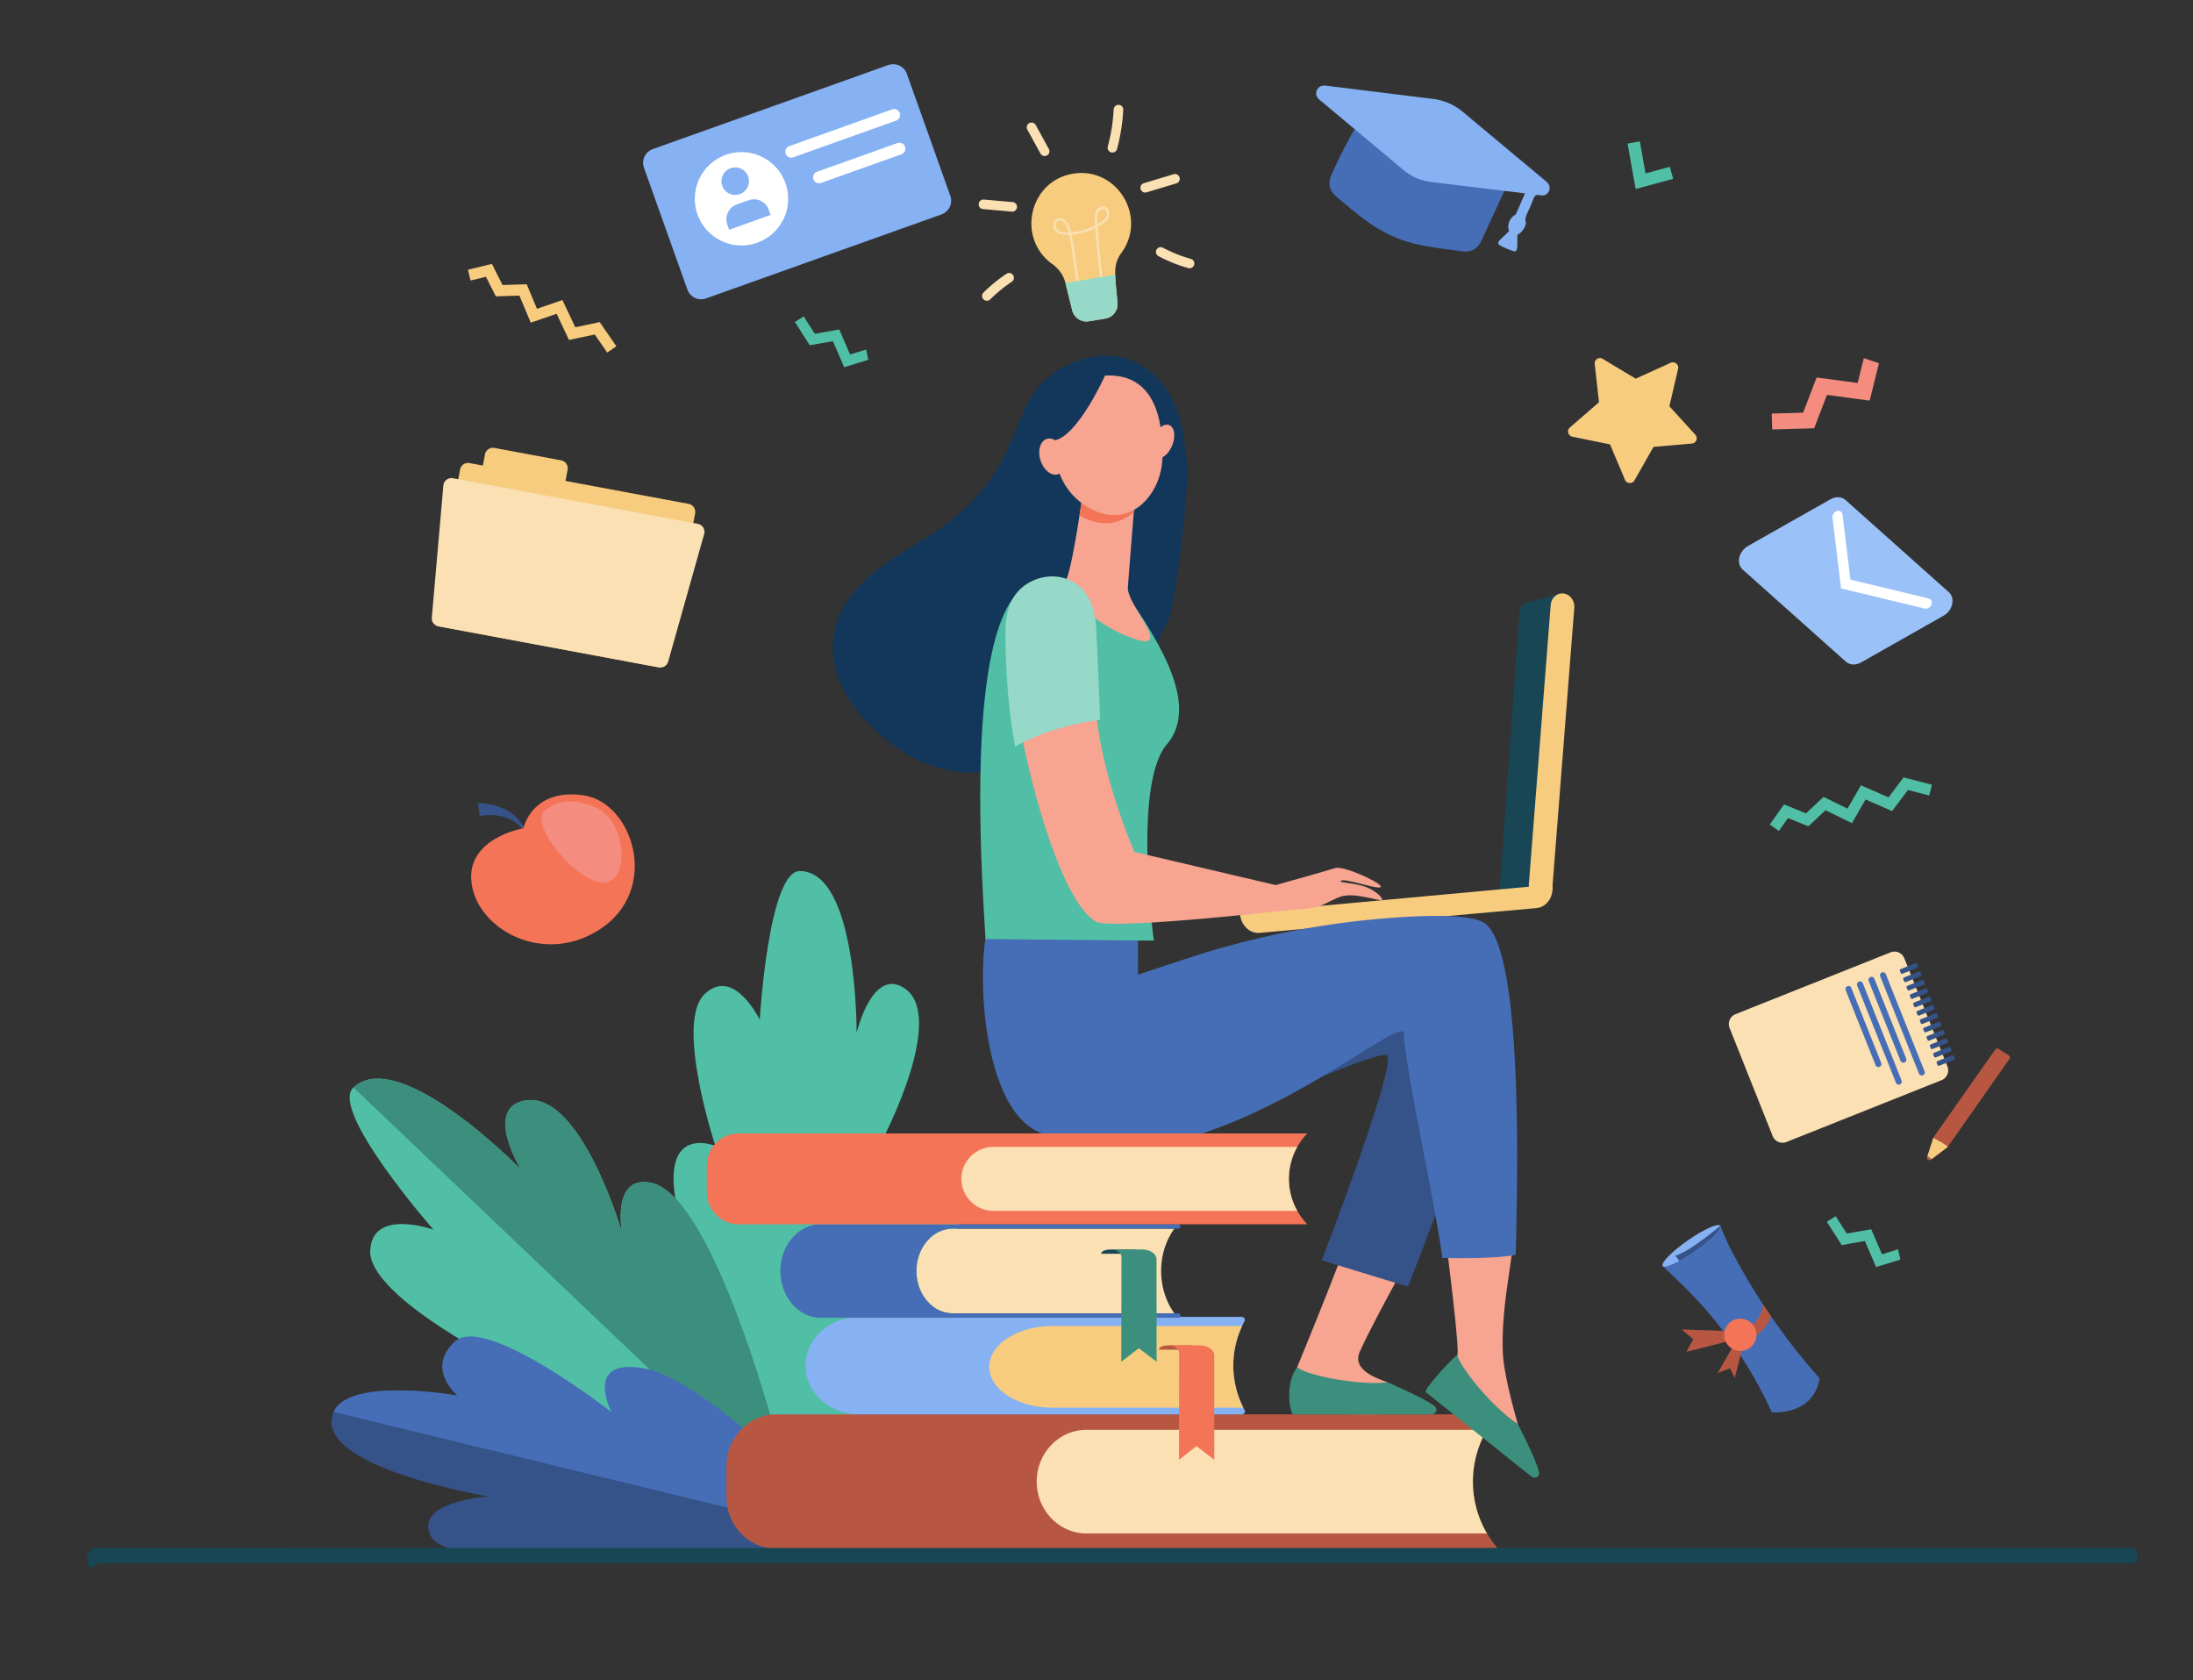 <svg id="Layer_1" data-name="Layer 1" xmlns="http://www.w3.org/2000/svg" viewBox="0 0 1989.21 1523.72"><rect x="0" y="0" width="1989.21" height="1523.72" fill="#333333" stroke="none"/><defs><style>.cls-1{fill:#50bfa5;}.cls-2{fill:#3c8f7c;}.cls-3{fill:#355389;}.cls-4{fill:#466eb6;}.cls-5{fill:#f7cc7f;}.cls-6{fill:#fae0b2;}.cls-7{fill:#96d9c9;}.cls-8{fill:#f48c7f;}.cls-9{fill:#b75742;}.cls-10{fill:#86b1f2;}.cls-11{fill:#f47458;}.cls-12{fill:#184655;}.cls-13{fill:#f7a491;}.cls-14{fill:#13375b;}.cls-15{fill:#fff;}.cls-16{fill:#9bc1f9;}</style></defs><title>girlbok</title><polygon class="cls-1" points="785.66 317.02 771.06 321.5 761.26 298.81 739.11 302.73 729 286.95 721.01 292.06 734.53 313.17 755.52 309.46 765.72 333.06 787.68 326.32 785.66 317.02"/><polygon class="cls-1" points="1721.71 1133.11 1707.12 1137.59 1697.31 1114.9 1675.16 1118.82 1665.05 1103.04 1657.06 1108.16 1670.59 1129.27 1691.58 1125.55 1701.78 1149.16 1723.74 1142.42 1721.71 1133.11"/><path class="cls-1" d="M695.72,1401.75s-77.89-264-84.14-322.24,37.31-40.19,37.31-40.19-36.64-111-10.15-137.3,50.4,22.76,50.4,22.76,8-134.71,36.26-134.75C778,789.93,777,936.93,777,936.93s13.43-57.55,41.6-41.77c42.49,23.79-18.44,139.13-18.44,139.13s54.14,0,73.16,27.33C907.42,1110.6,695.72,1401.75,695.72,1401.75Z"/><path class="cls-1" d="M721.18,1366.8s-224.54-37.54-273.38-77.33-.5-57.73-.5-57.73-112.8-57.82-111.49-97.14,57.34-19.33,57.34-19.33-95-108.38-72.54-129c41.91-38.34,151.79,74.33,151.79,74.33s-32.63-53.58,1.73-62.06c51.82-12.79,90.06,119.32,90.06,119.32s-9.71-52.17,26-45.22C654.32,1085.15,721.18,1366.8,721.18,1366.8Z"/><path class="cls-2" d="M590.21,1072.68c-35.82-6.48-26,45.22-26,45.22S526,985.79,474.13,998.58c-34.36,8.48-1.73,62.06-1.73,62.06S362.52,948,320.61,986.31l399.82,380.56C713.31,1330.52,650.26,1083.54,590.21,1072.68Z"/><path class="cls-3" d="M785.07,1397.78S666.82,1277.52,607.27,1265s-48.84,29.84-48.84,29.84-118.15-103.32-145.53-78.28,2.24,49.2,2.24,49.2-98.42-17.44-112.5,14.86c-21.65,49.62,140.2,76.63,140.2,76.63s-67.82,4.7-52.09,35.82C414.47,1440,785.07,1397.78,785.07,1397.78Z"/><path class="cls-4" d="M302.64,1280.62c14.08-32.3,112.5-14.86,112.5-14.86s-29.62-24.17-2.24-49.2,141.85,64.23,141.85,64.23-27-51.59,32.56-39.07,197.76,156.06,197.76,156.06Z"/><path class="cls-5" d="M973.32,157.53c-39.8,6.54-51.62,58.79-18.53,82.15a30.4,30.4,0,0,1,11.81,17.57l6,24.3a13.24,13.24,0,0,0,15,9.88l15.08-2.48a13.23,13.23,0,0,0,11-14.16c-2.09-25.09-4.68-34.19,3.48-45.38C1041.06,196.68,1013.14,151,973.32,157.53Z"/><path class="cls-6" d="M977.39,263.73c-2.6-21.49-6.23-44.18-7.47-50.62-22.82,1.26-14.15-22.79-3.62-13,3,2.78,4.42,6.56,5.36,10.7a58.88,58.88,0,0,0,21.73-6.33c-.36-5.3-.88-9.32.6-12.71,2.23-5.12,8.73-6.52,11.37-1.52a8,8,0,0,1,.44,6.25c-1.52,4.24-6.13,7-10.14,9.24,1.2,17.08,2.86,34.3,5,51.26l-2.15.27c-2.06-16.69-3.71-33.62-4.9-50.44a61.15,61.15,0,0,1-21.46,6.12c1.56,8.23,5,30.35,7.44,50.53ZM959.08,208c2,2.18,5.43,3.15,10.38,2.92-.85-3.65-2.12-6.94-4.63-9.27C959.16,196.42,955.68,204.37,959.08,208ZM996,192.63c-1.25,2.85-.77,6.5-.49,10.7,3.26-1.85,7-4.17,8.27-7.57.86-2.39-.1-5.75-2.53-6.38C1001,189.32,996.85,190.63,996,192.63Z"/><path class="cls-7" d="M966.42,256.65c.05.21.13.4.18.6l6,24.3a13.24,13.24,0,0,0,15,9.88l15.08-2.48a13.23,13.23,0,0,0,11-14.16c-.93-11.16-2-19.15-2.09-25.58Z"/><path class="cls-6" d="M943.82,139.38l-11.9-21.73a4.34,4.34,0,1,1,7.61-4.17l11.9,21.73a4.34,4.34,0,0,1-7.61,4.17Z"/><path class="cls-6" d="M917.8,191.93l-25.94-2.27a4.34,4.34,0,1,1,.75-8.64l25.95,2.26a4.34,4.34,0,1,1-.76,8.65Z"/><path class="cls-6" d="M892.08,271.47a4.33,4.33,0,0,1,0-6.13,141.19,141.19,0,0,1,20.85-17,4.34,4.34,0,1,1,4.82,7.22,133.78,133.78,0,0,0-19.56,16A4.33,4.33,0,0,1,892.08,271.47Z"/><path class="cls-6" d="M1007.92,138.21a4.34,4.34,0,0,1-3.07-5.32,165,165,0,0,0,5.35-33.71,4.34,4.34,0,1,1,8.67.47,174,174,0,0,1-5.63,35.48A4.36,4.36,0,0,1,1007.92,138.21Z"/><path class="cls-6" d="M1034.64,171.56a4.34,4.34,0,0,1,2.9-5.41l27-8.13a4.34,4.34,0,1,1,2.51,8.31l-27,8.13A4.34,4.34,0,0,1,1034.64,171.56Z"/><path class="cls-6" d="M1079,243.33a4.37,4.37,0,0,1-1.18-.17,136.2,136.2,0,0,1-27-10.82,4.34,4.34,0,1,1,4.07-7.67,127.41,127.41,0,0,0,25.29,10.14,4.34,4.34,0,0,1-1.17,8.52Z"/><path class="cls-5" d="M1474,435.24l-13.6-32.18-34.23-7a4.8,4.8,0,0,1-2.17-8.33l26.39-22.89-3.88-34.72a4.8,4.8,0,0,1,7.25-4.65l29.92,18,31.82-14.43a4.8,4.8,0,0,1,6.66,5.46l-7.91,34,23.56,25.8a4.8,4.8,0,0,1-3.14,8l-34.81,3-17.26,30.38A4.81,4.81,0,0,1,1474,435.24Z"/><polygon class="cls-8" points="1690.64 324.82 1685.04 347.35 1647.8 342.36 1635.56 374.28 1607.08 375.1 1607.5 389.52 1645.59 388.43 1657.19 358.17 1695.93 363.37 1704.35 329.47 1690.64 324.82"/><path class="cls-9" d="M1358.85,1404.7H704.22c-25,0-45.27-21-45.27-47v-27.92c0-25.93,20.27-47,45.27-47h654.63c-29.95,34-30.47,85.84-1.21,120.42Z"/><path class="cls-6" d="M1348.74,1296.82H985.65c-25,0-45.28,21-45.28,47h0c0,25.94,20.27,47,45.28,47h363.12A93.16,93.16,0,0,1,1348.74,1296.82Z"/><path class="cls-10" d="M1128.87,1198.25c1-1.79-.5-3.85-2.7-3.85H779.78c-27.15,0-49.16,19.8-49.16,44.24h0c0,24.43,22,44.24,49.16,44.24h346.48c2.22,0,3.67-2.08,2.71-3.87h0A84.73,84.73,0,0,1,1128.87,1198.25Z"/><path class="cls-5" d="M1126.68,1202.63H955c-31.86,0-57.69,16.6-57.69,37.08s25.83,37.07,57.69,37.07h172.8A84.61,84.61,0,0,1,1126.68,1202.63Z"/><path class="cls-9" d="M1082.35,1220.21H1060c-4.81,0-8.71,1.61-8.71,3.6v.33h31.07Z"/><path class="cls-11" d="M1101.42,1229.25c0-5-5.84-9-13.05-9h-28.69c5.47,0,9.9,3.07,9.9,6.85l-.14,96.94,15.85-12.47,16.16,12.47Z"/><path class="cls-6" d="M1065.18,1191.21H863.64c-17.88,0-32.36-17.2-32.36-38.41h0c0-21.22,14.48-38.41,32.36-38.41h201.54c-15.4,21.29-16,52.53-1.44,74.63Z"/><path class="cls-4" d="M831.29,1152.8h0c0-21.22,14.84-38.41,33.13-38.41H1069a1.87,1.87,0,0,0,1.72-2h0a1.87,1.87,0,0,0-1.72-2H744.45c-20.19,0-36.56,19-36.56,42.39h0c0,23.41,16.37,42.39,36.56,42.39H1069a1.87,1.87,0,0,0,1.72-2h0a1.87,1.87,0,0,0-1.72-2H864.42C846.13,1191.21,831.29,1174,831.29,1152.8Z"/><path class="cls-12" d="M1030,1133.26h-22.36c-4.81,0-8.7,1.59-8.7,3.54v.32H1030Z"/><path class="cls-2" d="M1049.06,1142.13c0-4.9-5.84-8.87-13-8.87h-28.69c5.46,0,9.89,3,9.89,6.73l-.14,95.06,15.86-12.23,16.15,12.23Z"/><path class="cls-12" d="M1386.3,546.09l29.76-7.83-20.17,269-35.7,1.19,18-252.56A10.89,10.89,0,0,1,1386.3,546.09Z"/><path class="cls-5" d="M1398.56,814.9a10,10,0,0,1-2,0c-5.91-.7-10.28-6.58-9.77-13.13l19.8-252.91c.52-6.56,5.72-11.3,11.63-10.6s10.29,6.57,9.77,13.13l-19.8,252.91C1407.7,810.06,1403.58,814.43,1398.56,814.9Z"/><path class="cls-5" d="M1124.72,828.37c0,.18,0,.37,0,.56h0c.93,10.29,8.9,18,17.81,17.18l251.27-22.49c8.9-.79,15.36-9.78,14.43-20.07,0-.43-.09-.86-.16-1.29Z"/><path class="cls-13" d="M1299.7,1100c-16.46,9.12-66.75-6.88-66.75-8.32-.72,13.75-56.32,148.28-56.32,148.28l0,41.39s114.55,5.46,112.9-4.66-7.8-3.54-30.66-22.66c-2-1.69-34.11-9.14-25.43-28.13C1251,1187.68,1288.12,1123.91,1299.7,1100Z"/><path class="cls-2" d="M1172.91,1282.86l125.4,0c4.52-.46,5.58-4.14,4-6.38-3.29-4.61-27.32-15.48-43.47-22.69-28.14,3.29-77.61-7.53-82.14-13.95C1164.78,1255.83,1170.39,1282.34,1172.91,1282.86Z"/><path class="cls-3" d="M1145.4,1003.44c-1.69-5.09,108-51.63,112.87-46.31,8.69,9.41-59.33,185.95-59.33,185.95l78.15,23.88s81.23-204,77.84-241.27-44.09-79.7-132.26-52.57S1145.4,1003.44,1145.4,1003.44Z"/><path class="cls-13" d="M1372.45,1123.24c-18.51-3.38-42.5-4.33-61.71-4.67,2.26,17.11,13.25,104.8,11.25,110.19a65.88,65.88,0,0,1-26.2,32s85.15,76.83,90.29,68-3.8-7.69-9.36-37c-.49-2.6-12.8-43.46-13.56-65.5C1361.7,1184.27,1371.82,1146.57,1372.45,1123.24Z"/><path class="cls-4" d="M1345.13,836.35c-11.88-6.34-42.72-6.56-76.63-4.36a777.88,777.88,0,0,0-194.25,38.12l-42.08,13.94.14-43.14s-133.88-22.4-138.54,10.78c-7,50,1.69,151.4,46.3,174,138.55,70.33,332.7-112,333.4-88.17,1,32,28,151.27,34.86,203.48,19.21.33,52.21.32,66.53-3C1377.64,1035.8,1379,854.39,1345.13,836.35Z"/><path class="cls-2" d="M1293.19,1262.6l95.72,76.46c3.8,2.51,6.95.34,7.13-2.41.37-5.65-11.33-29.29-19.25-45.1-23.85-15.29-55.3-55.17-54.74-63C1312,1237.07,1291.57,1260.59,1293.19,1262.6Z"/><path class="cls-14" d="M1076.53,419.31c-3.21-29.4-6.6-58.9-31-80.44-19.72-17.44-44.79-20.39-69.58-11.06-70.24,26.43-34,88.81-123.61,151.7-27.82,19.54-58.5,32.92-79.45,59.23-29.33,36.83-18.25,81.14,8.47,110.72C909.29,791,1052.07,599.85,1062.32,554,1070,519.83,1078.6,438.23,1076.53,419.31Z"/><path class="cls-1" d="M1050.57,584.59a390.49,390.49,0,0,0-21.21-34.54c-10.84-19.27-38.83-29-38.83-29s-9.37.19-20.12.72a8.5,8.5,0,0,1-2,3.57c-4,3-27.2-.88-42.16,9.27-50.13,43-36.26,251.29-32.32,317.09l152.69,1.44s-19.25-141.57,11.77-177.94C1080,649.86,1066.06,613.16,1050.57,584.59Z"/><path class="cls-13" d="M981.74,450.57s-8.39,59.94-14.25,74.51,32.23,45.71,63.92,55.17-9.68-32.18-8.37-47.75,7.08-89.3,7.08-89.3Z"/><path class="cls-11" d="M1028.51,464.35c.93-12.2,1.61-21.15,1.61-21.15l-48.38,7.37s-1.22,7-2.57,17C998.78,479,1016.42,475.35,1028.51,464.35Z"/><path class="cls-13" d="M996.91,341.08a55,55,0,0,0-30.84,22.27c-11.77,18-19.85,70.86,18.92,95.54s68.94-10.23,69.44-44.29S1047.63,335.07,996.91,341.08Z"/><path class="cls-13" d="M1063.3,403.94c-3.31,8.22-9.87,13.32-14.66,11.39s-6-10.15-2.68-18.37,9.87-13.32,14.66-11.4S1066.61,395.72,1063.3,403.94Z"/><path class="cls-14" d="M1002.63,340S978.32,394.49,957,399.36s-21,32.31-21,32.31.48-63.36,20.49-77.89S1002.63,340,1002.63,340Z"/><path class="cls-13" d="M965.45,410.69c2.81,8.86.24,17.58-5.75,19.48s-13.11-3.74-15.92-12.6-.24-17.57,5.74-19.47S962.64,401.84,965.45,410.69Z"/><path class="cls-13" d="M1238.56,804.34c-9.16-3.32-22.8-3.73-22.57-4.94.92-4.89,41.4,10.81,35.93,3.67-3.05-4-33.33-18.07-40.7-15.74-7.14,2.25-54,15.42-54,15.42L1029,772.7S996.62,699.17,993.46,636c-26.75,3.62-45,10.23-68.21,23.13,11.21,60.41,38.47,158.34,68.58,176.71,12.68,7.73,164-9.25,164-9.25s33.34-2.35,38.79-4.45c4.13-1.59,14.77-7.58,20.56-9.22,13.15-3.72,36.59,5.63,36.66,3.05C1253.87,814.1,1247.92,807.72,1238.56,804.34Z"/><path class="cls-7" d="M994.24,568.5c-1.23-19.44-8.59-38.2-29.27-44.25-12.82-3.74-27.2-.16-37.45,8.21-12.19,9.95-15.59,25.92-15.53,41,.13,34.31,2.47,69.89,8.74,103.68,23.24-12.91,50.38-20.66,77.13-24.28C997.84,652.69,995.87,594.19,994.24,568.5Z"/><path class="cls-5" d="M597.05,605.18l-198.74-37a7.35,7.35,0,0,1-5.88-8.57l24.9-133.7A7.34,7.34,0,0,1,425.9,420l198.74,37a7.36,7.36,0,0,1,5.89,8.58l-24.9,133.7A7.35,7.35,0,0,1,597.05,605.18Z"/><path class="cls-5" d="M502.45,452.33,442,441.07a7.35,7.35,0,0,1-5.88-8.57l3.79-20.35a7.35,7.35,0,0,1,8.57-5.88l60.5,11.26a7.36,7.36,0,0,1,5.88,8.58L511,446.45A7.34,7.34,0,0,1,502.45,452.33Z"/><path class="cls-6" d="M606.1,600.07a7.35,7.35,0,0,1-8.42,5.23l-200-37.25a7.36,7.36,0,0,1-6-7.87l10.47-119.85a7.37,7.37,0,0,1,8.67-6.59L633,475.13a7.34,7.34,0,0,1,5.73,9.22Z"/><polygon class="cls-1" points="1517.67 162.16 1483.64 171.45 1476.31 130.21 1487.45 128.23 1492.61 157.28 1514.69 151.25 1517.67 162.16"/><path class="cls-3" d="M433.42,728.56c8.53-.7,21.61,3.06,27.48,7,.88.83,7.63,3.52,14.64,15.13l-1.58,1.1c-7.4-7.75-12.37-9.48-18.3-11.26-9.77-2.51-19.62-.64-20.43-.2Z"/><path class="cls-11" d="M474.75,751.27s-51.93,8.67-47.08,49.23,59.62,72.13,108.51,47c65.78-33.75,39.8-119.56-7-126.2S474.75,751.27,474.75,751.27Z"/><path class="cls-8" d="M496.78,733.41s13.55-13.91,43.23-1.26,31.84,71.67,5.36,68.24S475.61,741.92,496.78,733.41Z"/><path class="cls-10" d="M854,194.48,640.44,270.66a13.22,13.22,0,0,1-16.91-8L584.11,152.13a13.23,13.23,0,0,1,8-16.91L805.7,59a13.22,13.22,0,0,1,16.91,8L862,177.56A13.24,13.24,0,0,1,854,194.48Z"/><path class="cls-15" d="M712.45,166.07a42.33,42.33,0,1,1-54.08-25.64A42.31,42.31,0,0,1,712.45,166.07Z"/><path class="cls-10" d="M678.65,160.15a12.48,12.48,0,1,1-15.95-7.57A12.47,12.47,0,0,1,678.65,160.15Z"/><path class="cls-10" d="M671.22,182.95h11.49a14.2,14.2,0,0,1,14.2,14.2v5.06a0,0,0,0,1,0,0H657a0,0,0,0,1,0,0v-5.07A14.2,14.2,0,0,1,671.22,182.95Z" transform="translate(-25.35 238.64) rotate(-19.63)"/><path class="cls-15" d="M717.72,143a5.4,5.4,0,0,1-1.82-10.48l93.37-33.31a5.3,5.3,0,0,1,1.81-.31,5.4,5.4,0,0,1,1.81,10.48l-93.36,33.3A5.35,5.35,0,0,1,717.72,143Z"/><path class="cls-15" d="M742.92,166.24a5.4,5.4,0,0,1-1.81-10.48l72.92-26a5.31,5.31,0,0,1,1.81-.32,5.4,5.4,0,0,1,1.81,10.49l-72.92,26A5.3,5.3,0,0,1,742.92,166.24Z"/><path class="cls-11" d="M1185.86,1028H670.16a29,29,0,0,0-29,29v24.39a29,29,0,0,0,29,29h515.7l-.27-.28A59.05,59.05,0,0,1,1185.86,1028Z"/><path class="cls-6" d="M1176.73,1040.23H901.05a29,29,0,0,0-29,29h0a29,29,0,0,0,29,29h275.68A59.13,59.13,0,0,1,1176.73,1040.23Z"/><path class="cls-6" d="M1607.94,1030.41l-39.1-98.08a9.62,9.62,0,0,1,5.38-12.49l140.66-56.07a9.63,9.63,0,0,1,12.5,5.38l39.09,98.07a9.62,9.62,0,0,1-5.37,12.5l-140.67,56.06A9.61,9.61,0,0,1,1607.94,1030.41Z"/><path class="cls-4" d="M1740.63,973.7l-35.13-88.13A2.77,2.77,0,0,1,1707,882h0a2.77,2.77,0,0,1,3.59,1.55l35.13,88.13a2.76,2.76,0,0,1-1.54,3.58h0A2.76,2.76,0,0,1,1740.63,973.7Z"/><path class="cls-4" d="M1723.89,962.09l-28.84-72.36a2.76,2.76,0,0,1,1.55-3.58h0a2.75,2.75,0,0,1,3.58,1.54L1729,960.05a2.76,2.76,0,0,1-1.54,3.58h0A2.76,2.76,0,0,1,1723.89,962.09Z"/><path class="cls-4" d="M1719.73,982,1684.6,893.9a2.77,2.77,0,0,1,1.55-3.59h0a2.76,2.76,0,0,1,3.58,1.55L1724.86,980a2.76,2.76,0,0,1-1.54,3.58h0A2.76,2.76,0,0,1,1719.73,982Z"/><path class="cls-4" d="M1701.27,966.08l-27.11-68a2.75,2.75,0,0,1,1.54-3.58h0a2.75,2.75,0,0,1,3.58,1.54l27.11,68a2.76,2.76,0,0,1-1.54,3.59h0A2.76,2.76,0,0,1,1701.27,966.08Z"/><path class="cls-3" d="M1739.69,876.17l-.71-1.77a1.23,1.23,0,0,0-1.59-.74L1724,879a1.23,1.23,0,0,0-.64,1.62l.71,1.78a1.25,1.25,0,0,0,1.59.74L1739,877.8A1.24,1.24,0,0,0,1739.69,876.17Z"/><path class="cls-3" d="M1742.71,883.76,1742,882a1.23,1.23,0,0,0-1.58-.74l-13.35,5.32a1.24,1.24,0,0,0-.64,1.63l.71,1.77a1.24,1.24,0,0,0,1.58.74l13.35-5.32A1.24,1.24,0,0,0,1742.71,883.76Z"/><path class="cls-3" d="M1745.74,891.35l-.71-1.77a1.23,1.23,0,0,0-1.58-.74l-13.35,5.32a1.24,1.24,0,0,0-.65,1.63l.71,1.77a1.24,1.24,0,0,0,1.59.74L1745.1,893A1.24,1.24,0,0,0,1745.74,891.35Z"/><path class="cls-3" d="M1748.76,898.94l-.7-1.77a1.24,1.24,0,0,0-1.59-.74l-13.35,5.32a1.24,1.24,0,0,0-.64,1.63l.71,1.77a1.23,1.23,0,0,0,1.58.74l13.35-5.32A1.24,1.24,0,0,0,1748.76,898.94Z"/><path class="cls-3" d="M1751.79,906.53l-.71-1.77a1.24,1.24,0,0,0-1.58-.74l-13.35,5.32a1.24,1.24,0,0,0-.65,1.63l.71,1.77a1.23,1.23,0,0,0,1.59.74l13.35-5.32A1.24,1.24,0,0,0,1751.79,906.53Z"/><path class="cls-3" d="M1754.81,914.12l-.7-1.77a1.24,1.24,0,0,0-1.59-.74l-13.35,5.32a1.24,1.24,0,0,0-.64,1.63l.71,1.77a1.23,1.23,0,0,0,1.58.74l13.35-5.32A1.23,1.23,0,0,0,1754.81,914.12Z"/><path class="cls-3" d="M1757.84,921.72l-.71-1.78a1.24,1.24,0,0,0-1.58-.74l-13.35,5.32a1.24,1.24,0,0,0-.64,1.63l.7,1.77a1.23,1.23,0,0,0,1.59.74l13.35-5.32A1.23,1.23,0,0,0,1757.84,921.72Z"/><path class="cls-3" d="M1760.86,929.31l-.7-1.78a1.25,1.25,0,0,0-1.59-.74l-13.35,5.32a1.25,1.25,0,0,0-.64,1.63l.71,1.77a1.23,1.23,0,0,0,1.58.74l13.35-5.32A1.22,1.22,0,0,0,1760.86,929.31Z"/><path class="cls-3" d="M1763.89,936.9l-.71-1.78a1.24,1.24,0,0,0-1.58-.74l-13.35,5.32a1.24,1.24,0,0,0-.64,1.63l.7,1.77a1.24,1.24,0,0,0,1.59.74l13.35-5.32A1.23,1.23,0,0,0,1763.89,936.9Z"/><path class="cls-3" d="M1766.92,944.49l-.71-1.78a1.25,1.25,0,0,0-1.59-.74l-13.35,5.33a1.23,1.23,0,0,0-.64,1.62l.71,1.78a1.24,1.24,0,0,0,1.58.74l13.36-5.33A1.23,1.23,0,0,0,1766.92,944.49Z"/><path class="cls-3" d="M1769.94,952.08l-.71-1.78a1.22,1.22,0,0,0-1.58-.73l-13.35,5.32a1.22,1.22,0,0,0-.64,1.62l.71,1.78a1.24,1.24,0,0,0,1.58.74l13.35-5.33A1.23,1.23,0,0,0,1769.94,952.08Z"/><path class="cls-3" d="M1773,959.67l-.71-1.78a1.24,1.24,0,0,0-1.58-.74l-13.35,5.33a1.23,1.23,0,0,0-.65,1.62l.71,1.78a1.24,1.24,0,0,0,1.58.74l13.36-5.33A1.23,1.23,0,0,0,1773,959.67Z"/><path class="cls-9" d="M1809.85,951.86,1754,1031.35a2.62,2.62,0,0,0-.29.58L1748,1049.4a2.19,2.19,0,0,0,3.4,2.42l14.94-11.26a2,2,0,0,0,.47-.49l56-79.7a2.19,2.19,0,0,0-.62-3.1l-9.39-6A2.19,2.19,0,0,0,1809.85,951.86Z"/><path class="cls-5" d="M1766.79,1040.16l-.13.2-14.42,10.86-3.93-2.63,5.39-16.56C1757.92,1034.34,1763,1036.72,1766.79,1040.16Z"/><path class="cls-4" d="M1244.26,91.24c8,6.41,22,27.05,39.85,41.54,10.44,8.47,18.47,6.32,31.79,7.93,63.19,7.64,46.07,20.55,53.64,21.82-2.15,4.95-21.83,46.8-25.51,55.26-3.4,7.8-9.26,11.29-17.76,10.12-13.07-1.81-26.26-3.15-39.12-5.94-33-7.15-51.33-23.65-75-43.68-6.28-5.31-7.82-11.94-4.57-19.45C1222.75,123.88,1242.62,94.45,1244.26,91.24Z"/><path class="cls-10" d="M1376.39,212.87c-.28,13.77.77,16.54-5.14,14.45a84.28,84.28,0,0,1-10.37-4.63c-2.37-1.23-2.47-2.84-.54-4.78,2.81-2.81,5.69-5.56,8.49-8.29a12.19,12.19,0,0,1,5.35-14.64c1-.61.28.67,9.08-19.58-29.1-3.59-49.63-6-85.14-10.37a47.62,47.62,0,0,1-25.27-11q-38-31.82-76.06-63.67c-3.43-2.88-3.87-7.1-1.14-10.35,2.09-2.49,4.85-2.61,7.83-2.23,8.1,1,87.54,10.88,95.61,11.82a52.16,52.16,0,0,1,28.12,12.1q37.38,31.29,74.84,62.47c3.42,2.86,4.35,5.48,3.15,8.66-1.33,3.49-4.21,5.15-8.57,4.21-3.15-.68-4.54.27-5.62,3.19-4.9,13.17-8.31,16.08-7.13,20.89C1384.79,204.83,1380.38,211.26,1376.39,212.87Z"/><path class="cls-4" d="M1508.19,1148.33l14.48,13.81a384.83,384.83,0,0,1,82.38,114.15l2.21,4.7s37.92,3.34,43.21-30.93h0a573.21,573.21,0,0,1-83.24-122.25l-6.85-16Z"/><path class="cls-10" d="M1560.34,1111.73c1.86,2.67-8.3,13-22.71,23s-27.66,16.15-29.52,13.49,8.38-13.1,22.78-23.15S1558.48,1109.06,1560.34,1111.73Z"/><path class="cls-3" d="M1560.4,1111.83l0,0s-28.86,24.42-40.76,26.92l3.68,5a151.8,151.8,0,0,0,14.35-9C1551.87,1124.82,1562,1114.64,1560.4,1111.83Z"/><path class="cls-9" d="M1599,1182.75c0,4.21-1.56,22.39-31.8,30q3,4.07,5.87,8.21c19.14-5.66,27.75-15.49,31.61-23,.61-1.18,1.35-2.77,1.85-4Q1602.65,1188.4,1599,1182.75Z"/><polygon class="cls-9" points="1569.87 1207.35 1525.37 1205.76 1535.92 1214.71 1529.62 1226.14 1571.74 1215.41 1569.87 1207.35"/><polygon class="cls-9" points="1573.93 1217.7 1558.12 1245.24 1569.24 1241.01 1573.52 1249.76 1580.95 1220.79 1573.93 1217.7"/><path class="cls-11" d="M1580,1225.17a14.62,14.62,0,1,1,13.12-15.59A14.41,14.41,0,0,1,1580,1225.17Z"/><path class="cls-16" d="M1674.43,600.2l-93.72-83.63c-6.09-5.44-3.55-16.62,4.85-21.38l74.8-42.35c4.79-2.71,10.18-2.46,13.65.64l93.72,83.63c6.09,5.44,3.56,16.62-4.85,21.37l-74.79,42.36C1683.3,603.55,1677.91,603.3,1674.43,600.2Z"/><path class="cls-15" d="M1670,533.67l-7.81-64.25a5.78,5.78,0,0,1,4-5.88,3.73,3.73,0,0,1,5.09,3l7.19,59.13,71.07,17.19c2.31.55,3.38,3.05,2.38,5.58s-3.7,4.11-6,3.55Z"/><path class="cls-12" d="M87.82,1403.93c-5,0-9.09,4.71-9.09,10.51S82.8,1425,88.9,1417.9H1934.76c2.37,0,4.29-3.1,4.3-6.94h0c0-3.87-1.91-7-4.3-7Z"/><polygon class="cls-5" points="446.17 239.36 455.85 258.52 477.74 257.82 487.08 280.07 510.15 272.12 521.83 296.82 543.98 292.13 559.09 314.05 550.79 319.77 539.49 303.38 516.12 308.33 504.9 284.59 481.43 292.67 471.13 268.11 449.76 268.81 440.78 251.04 426.84 254.43 424.45 244.64 446.17 239.36"/><polygon class="cls-1" points="1618.22 729.59 1638.12 737.68 1654.15 722.76 1675.81 733.4 1687.99 712.26 1713.02 723.21 1726.64 705.12 1752.43 711.72 1749.93 721.48 1730.65 716.55 1716.27 735.64 1692.22 725.11 1679.84 746.61 1655.94 734.87 1640.28 749.43 1621.84 741.94 1613.56 753.65 1605.33 747.83 1618.22 729.59"/></svg>